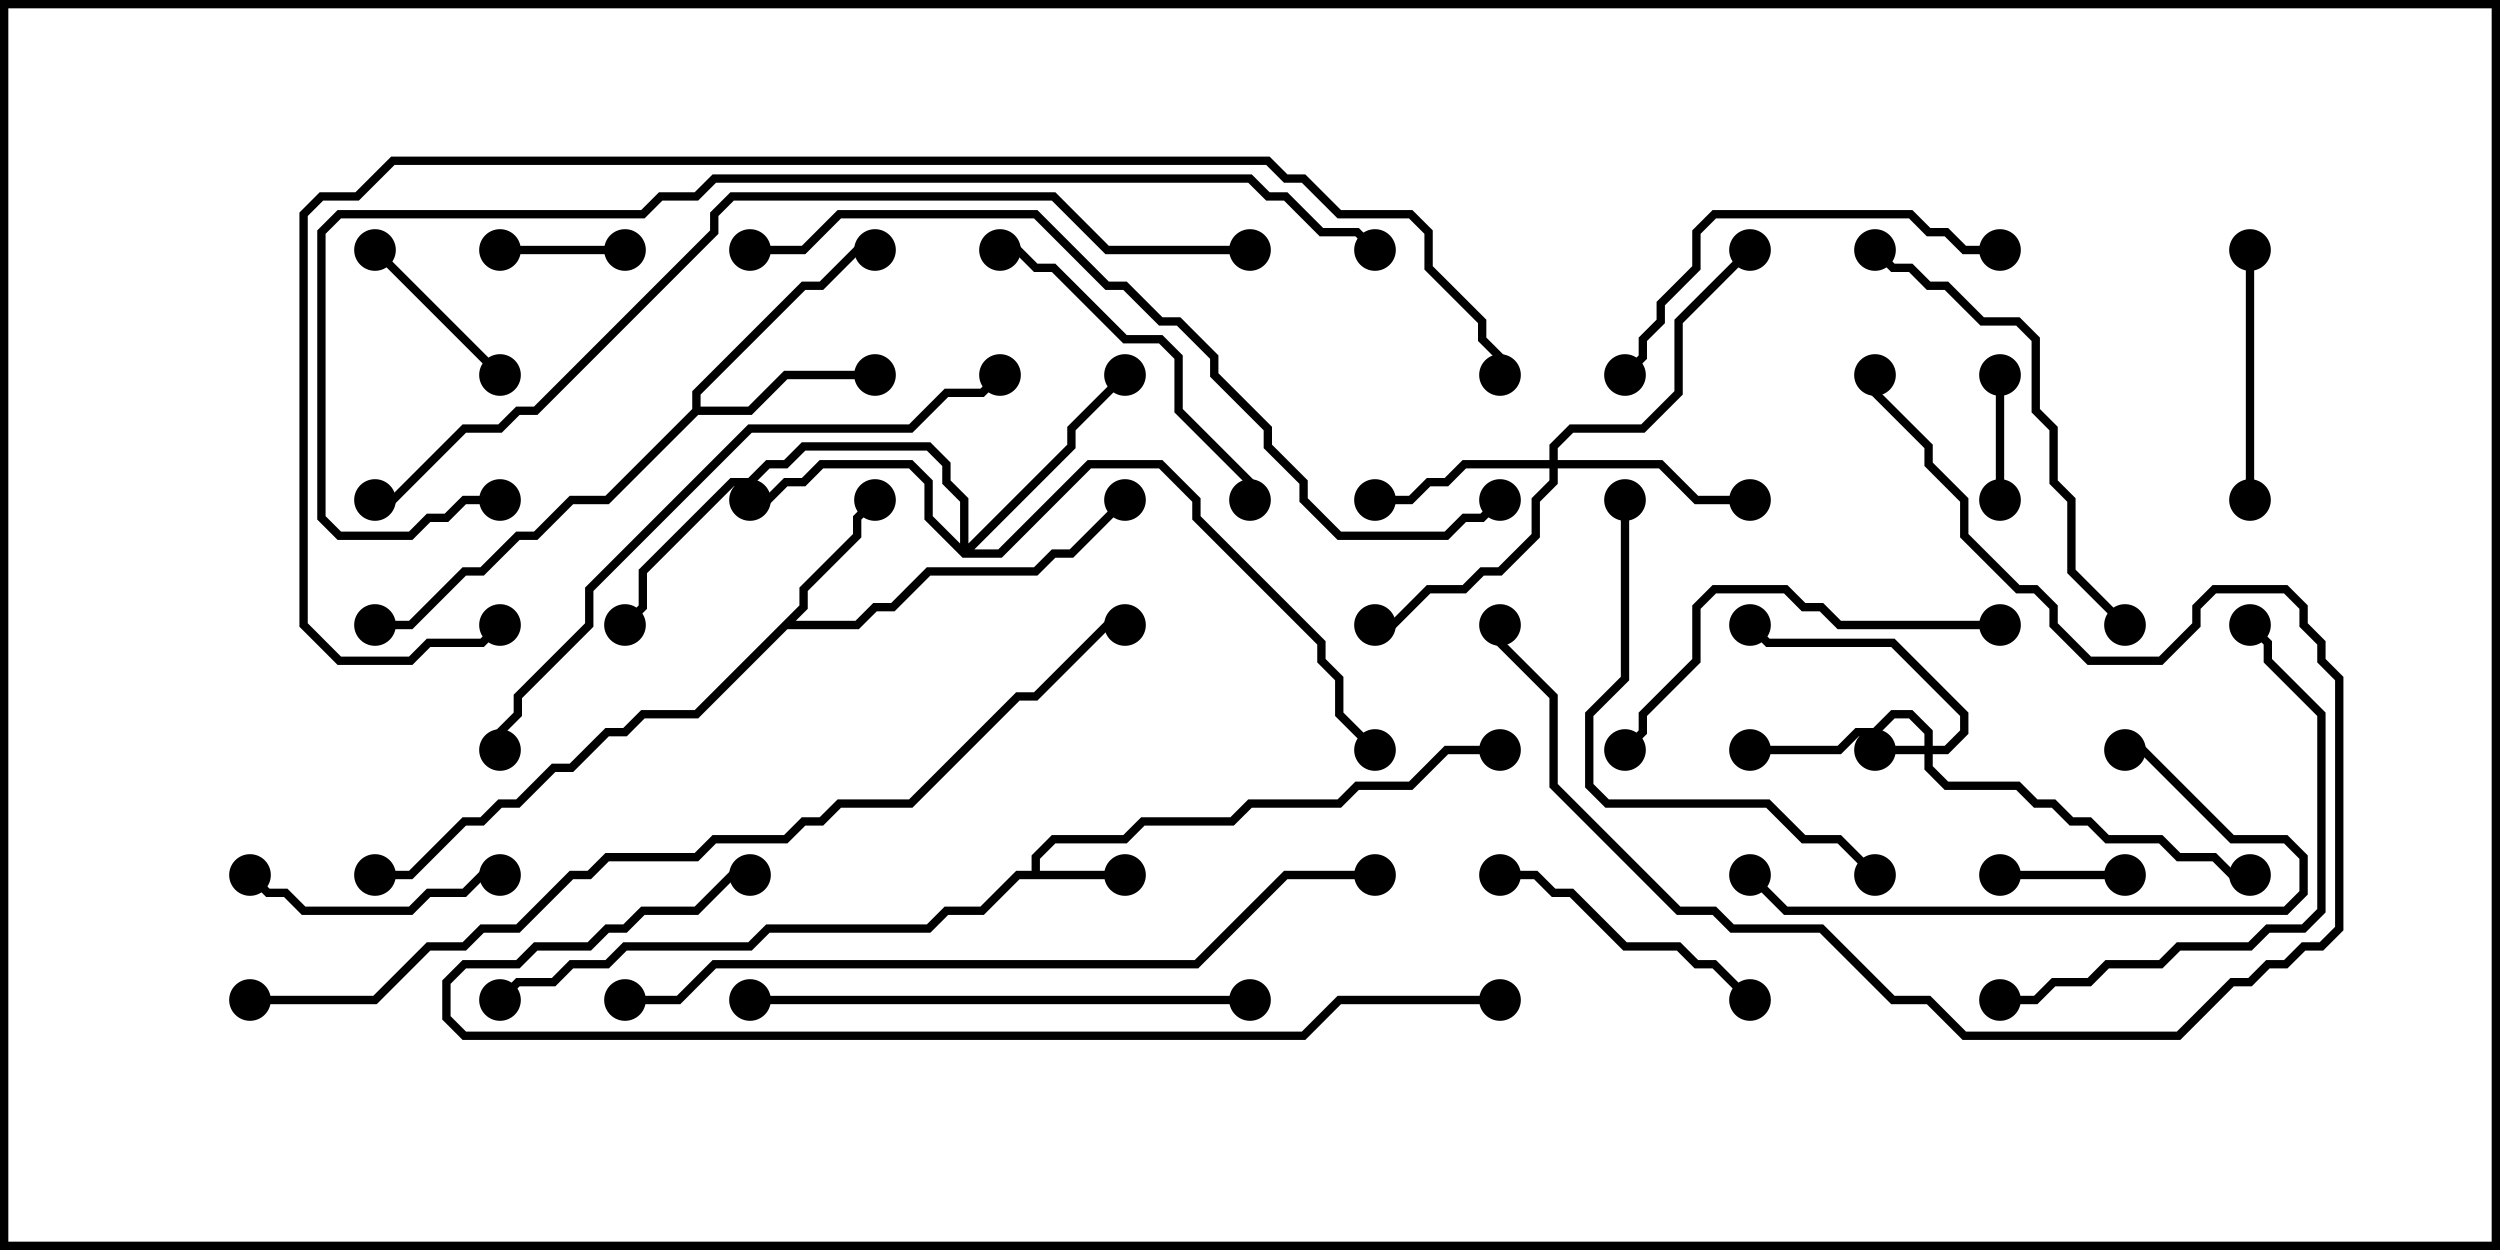 <svg version="1.1" width="30" height="15" xmlns="http://www.w3.org/2000/svg"><path d="M12.379,10.45L12.379,10.265L12.622,10.021L13.479,10.021L13.694,9.807L14.765,9.807L14.979,9.593L16.051,9.593L16.265,9.379L16.908,9.379L17.336,8.95L18,8.95L18,9.05L17.378,9.05L16.949,9.479L16.306,9.479L16.092,9.693L15.021,9.693L14.806,9.907L13.735,9.907L13.521,10.121L12.664,10.121L12.479,10.306L12.479,10.45L13.5,10.45L13.5,10.55L12.235,10.55L11.806,10.979L11.378,10.979L11.164,11.193L9.235,11.193L9.021,11.407L7.521,11.407L7.306,11.621L6.878,11.621L6.664,11.836L6.235,11.836L6.035,12.035L5.965,11.965L6.194,11.736L6.622,11.736L6.836,11.521L7.265,11.521L7.479,11.307L8.979,11.307L9.194,11.093L11.122,11.093L11.336,10.879L11.765,10.879L12.194,10.45z" stroke="none"/><path d="M9.593,7.265L9.593,7.051L10.236,6.408L10.236,6.194L10.465,5.965L10.535,6.035L10.336,6.235L10.336,6.449L9.693,7.092L9.693,7.306L9.549,7.45L10.265,7.45L10.479,7.236L10.694,7.236L11.122,6.807L12.408,6.807L12.622,6.593L12.836,6.593L13.465,5.965L13.535,6.035L12.878,6.693L12.664,6.693L12.449,6.907L11.164,6.907L10.735,7.336L10.521,7.336L10.306,7.55L9.449,7.55L8.378,8.621L7.735,8.621L7.521,8.836L7.306,8.836L6.878,9.264L6.664,9.264L6.235,9.693L6.021,9.693L5.806,9.907L5.592,9.907L4.949,10.55L4.5,10.55L4.5,10.45L4.908,10.45L5.551,9.807L5.765,9.807L5.979,9.593L6.194,9.593L6.622,9.164L6.836,9.164L7.265,8.736L7.479,8.736L7.694,8.521L8.336,8.521z" stroke="none"/><path d="M8.307,4.908L8.307,4.694L9.622,3.379L9.836,3.379L10.265,2.95L10.5,2.95L10.5,3.05L10.306,3.05L9.878,3.479L9.664,3.479L8.407,4.735L8.407,4.879L8.979,4.879L9.408,4.45L10.5,4.45L10.5,4.55L9.449,4.55L9.021,4.979L8.378,4.979L7.306,6.05L6.878,6.05L6.449,6.479L6.235,6.479L5.806,6.907L5.592,6.907L4.949,7.55L4.5,7.55L4.5,7.45L4.908,7.45L5.551,6.807L5.765,6.807L6.194,6.379L6.408,6.379L6.836,5.95L7.265,5.95z" stroke="none"/><path d="M23.093,8.95L23.093,8.806L22.908,8.621L22.735,8.621L22.521,8.836L22.306,8.836L22.092,9.05L21,9.05L21,8.95L22.051,8.95L22.265,8.736L22.479,8.736L22.694,8.521L22.949,8.521L23.193,8.765L23.193,8.95L23.336,8.95L23.521,8.765L23.521,8.592L22.694,7.764L21.194,7.764L20.965,7.535L21.035,7.465L21.235,7.664L22.735,7.664L23.621,8.551L23.621,8.806L23.378,9.05L23.193,9.05L23.193,9.194L23.378,9.379L24.235,9.379L24.449,9.593L24.664,9.593L24.878,9.807L25.092,9.807L25.306,10.021L25.949,10.021L26.164,10.236L26.592,10.236L26.806,10.45L27,10.45L27,10.55L26.765,10.55L26.551,10.336L26.122,10.336L25.908,10.121L25.265,10.121L25.051,9.907L24.836,9.907L24.622,9.693L24.408,9.693L24.194,9.479L23.336,9.479L23.093,9.235L23.093,9.05L22.5,9.05L22.5,8.95z" stroke="none"/><path d="M18.593,5.521L18.593,5.336L18.836,5.093L19.694,5.093L20.093,4.694L20.093,3.836L20.965,2.965L21.035,3.035L20.193,3.878L20.193,4.735L19.735,5.193L18.878,5.193L18.693,5.378L18.693,5.521L19.949,5.521L20.378,5.95L21,5.95L21,6.05L20.336,6.05L19.908,5.621L18.693,5.621L18.693,5.806L18.479,6.021L18.479,6.449L18.021,6.907L17.806,6.907L17.592,7.121L17.164,7.121L16.735,7.55L16.5,7.55L16.5,7.45L16.694,7.45L17.122,7.021L17.551,7.021L17.765,6.807L17.979,6.807L18.379,6.408L18.379,5.979L18.593,5.765L18.593,5.621L17.592,5.621L17.378,5.836L17.164,5.836L16.949,6.05L16.5,6.05L16.5,5.95L16.908,5.95L17.122,5.736L17.336,5.736L17.551,5.521z" stroke="none"/><path d="M11.521,6.522L11.521,6.021L11.307,5.806L11.307,5.592L11.122,5.407L9.664,5.407L9.449,5.621L9.235,5.621L9.021,5.836L8.806,5.836L7.764,6.878L7.764,7.306L7.535,7.535L7.465,7.465L7.664,7.265L7.664,6.836L8.765,5.736L8.979,5.736L9.194,5.521L9.408,5.521L9.622,5.307L11.164,5.307L11.407,5.551L11.407,5.765L11.621,5.979L11.621,6.522L12.807,5.336L12.807,5.122L13.465,4.465L13.535,4.535L12.907,5.164L12.907,5.378L11.692,6.593L11.979,6.593L13.051,5.521L13.949,5.521L14.407,5.979L14.407,6.194L15.907,7.694L15.907,7.908L16.121,8.122L16.121,8.551L16.535,8.965L16.465,9.035L16.021,8.592L16.021,8.164L15.807,7.949L15.807,7.735L14.307,6.235L14.307,6.021L13.908,5.621L13.092,5.621L12.021,6.693L11.551,6.693L11.093,6.235L11.093,5.806L10.908,5.621L9.878,5.621L9.664,5.836L9.449,5.836L9.235,6.05L9,6.05L9,5.95L9.194,5.95L9.408,5.736L9.622,5.736L9.836,5.521L10.949,5.521L11.193,5.765L11.193,6.194z" stroke="none"/><path d="M25.5,10.45L25.5,10.55L24,10.55L24,10.45z" stroke="none"/><path d="M23.95,4.5L24.05,4.5L24.05,6L23.95,6z" stroke="none"/><path d="M6,3.05L6,2.95L7.5,2.95L7.5,3.05z" stroke="none"/><path d="M4.465,3.035L4.535,2.965L6.035,4.465L5.965,4.535z" stroke="none"/><path d="M26.95,3L27.05,3L27.05,6L26.95,6z" stroke="none"/><path d="M6,10.45L6,10.55L5.806,10.55L5.592,10.764L5.164,10.764L4.949,10.979L3.622,10.979L3.408,10.764L3.194,10.764L2.965,10.535L3.035,10.465L3.235,10.664L3.449,10.664L3.664,10.879L4.908,10.879L5.122,10.664L5.551,10.664L5.765,10.45z" stroke="none"/><path d="M18,10.55L18,10.45L18.449,10.45L18.664,10.664L18.878,10.664L19.521,11.307L20.164,11.307L20.378,11.521L20.592,11.521L21.035,11.965L20.965,12.035L20.551,11.621L20.336,11.621L20.122,11.407L19.479,11.407L18.836,10.764L18.622,10.764L18.408,10.55z" stroke="none"/><path d="M15.05,6L14.95,6L14.95,5.806L14.093,4.949L14.093,4.306L13.908,4.121L13.479,4.121L12.622,3.264L12.408,3.264L12.194,3.05L12,3.05L12,2.95L12.235,2.95L12.449,3.164L12.664,3.164L13.521,4.021L13.949,4.021L14.193,4.265L14.193,4.908L15.05,5.765z" stroke="none"/><path d="M24,7.45L24,7.55L22.051,7.55L21.836,7.336L21.622,7.336L21.408,7.121L20.592,7.121L20.407,7.306L20.407,7.949L19.764,8.592L19.764,8.806L19.535,9.035L19.465,8.965L19.664,8.765L19.664,8.551L20.307,7.908L20.307,7.265L20.551,7.021L21.449,7.021L21.664,7.236L21.878,7.236L22.092,7.45z" stroke="none"/><path d="M24,2.95L24,3.05L23.551,3.05L23.336,2.836L23.122,2.836L22.908,2.621L20.592,2.621L20.407,2.806L20.407,3.235L19.979,3.664L19.979,3.878L19.764,4.092L19.764,4.306L19.535,4.535L19.465,4.465L19.664,4.265L19.664,4.051L19.879,3.836L19.879,3.622L20.307,3.194L20.307,2.765L20.551,2.521L22.949,2.521L23.164,2.736L23.378,2.736L23.592,2.95z" stroke="none"/><path d="M20.965,10.535L21.035,10.465L21.449,10.879L27.408,10.879L27.593,10.694L27.593,10.306L27.408,10.121L26.765,10.121L25.694,9.05L25.5,9.05L25.5,8.95L25.735,8.95L26.806,10.021L27.449,10.021L27.693,10.265L27.693,10.735L27.449,10.979L21.408,10.979z" stroke="none"/><path d="M24,12.05L24,11.95L24.408,11.95L24.622,11.736L25.051,11.736L25.265,11.521L25.908,11.521L26.122,11.307L26.979,11.307L27.194,11.093L27.622,11.093L27.807,10.908L27.807,8.592L27.164,7.949L27.164,7.735L26.965,7.535L27.035,7.465L27.264,7.694L27.264,7.908L27.907,8.551L27.907,10.949L27.664,11.193L27.235,11.193L27.021,11.407L26.164,11.407L25.949,11.621L25.306,11.621L25.092,11.836L24.664,11.836L24.449,12.05z" stroke="none"/><path d="M19.45,6L19.55,6L19.55,8.164L19.121,8.592L19.121,9.408L19.306,9.593L21.235,9.593L21.664,10.021L22.092,10.021L22.535,10.465L22.465,10.535L22.051,10.121L21.622,10.121L21.194,9.693L19.265,9.693L19.021,9.449L19.021,8.551L19.45,8.122z" stroke="none"/><path d="M22.465,3.035L22.535,2.965L22.735,3.164L22.949,3.164L23.164,3.379L23.378,3.379L23.806,3.807L24.235,3.807L24.479,4.051L24.479,4.908L24.693,5.122L24.693,5.765L24.907,5.979L24.907,6.836L25.535,7.465L25.465,7.535L24.807,6.878L24.807,6.021L24.593,5.806L24.593,5.164L24.379,4.949L24.379,4.092L24.194,3.907L23.765,3.907L23.336,3.479L23.122,3.479L22.908,3.264L22.694,3.264z" stroke="none"/><path d="M17.95,7.5L18.05,7.5L18.05,7.694L18.693,8.336L18.693,9.408L20.164,10.879L20.592,10.879L20.806,11.093L21.878,11.093L22.735,11.95L23.164,11.95L23.592,12.379L26.122,12.379L26.765,11.736L26.979,11.736L27.194,11.521L27.408,11.521L27.622,11.307L27.836,11.307L28.021,11.122L28.021,8.164L27.807,7.949L27.807,7.735L27.593,7.521L27.593,7.306L27.408,7.121L26.592,7.121L26.407,7.306L26.407,7.521L25.949,7.979L25.051,7.979L24.593,7.521L24.593,7.306L24.408,7.121L24.194,7.121L23.521,6.449L23.521,6.021L23.093,5.592L23.093,5.378L22.45,4.735L22.45,4.5L22.55,4.5L22.55,4.694L23.193,5.336L23.193,5.551L23.621,5.979L23.621,6.408L24.235,7.021L24.449,7.021L24.693,7.265L24.693,7.479L25.092,7.879L25.908,7.879L26.307,7.479L26.307,7.265L26.551,7.021L27.449,7.021L27.693,7.265L27.693,7.479L27.907,7.694L27.907,7.908L28.121,8.122L28.121,11.164L27.878,11.407L27.664,11.407L27.449,11.621L27.235,11.621L27.021,11.836L26.806,11.836L26.164,12.479L23.551,12.479L23.122,12.05L22.694,12.05L21.836,11.193L20.765,11.193L20.551,10.979L20.122,10.979L18.593,9.449L18.593,8.378L17.95,7.735z" stroke="none"/><path d="M9,12.05L9,11.95L15,11.95L15,12.05z" stroke="none"/><path d="M11.965,4.465L12.035,4.535L11.806,4.764L11.378,4.764L10.949,5.193L9.021,5.193L7.121,7.092L7.121,7.521L6.264,8.378L6.264,8.592L6.05,8.806L6.05,9L5.95,9L5.95,8.765L6.164,8.551L6.164,8.336L7.021,7.479L7.021,7.051L8.979,5.093L10.908,5.093L11.336,4.664L11.765,4.664z" stroke="none"/><path d="M7.5,12.05L7.5,11.95L8.122,11.95L8.551,11.521L14.336,11.521L15.408,10.45L16.5,10.45L16.5,10.55L15.449,10.55L14.378,11.621L8.592,11.621L8.164,12.05z" stroke="none"/><path d="M18,11.95L18,12.05L16.092,12.05L15.664,12.479L5.551,12.479L5.307,12.235L5.307,11.765L5.551,11.521L6.194,11.521L6.408,11.307L7.051,11.307L7.265,11.093L7.479,11.093L7.694,10.879L8.336,10.879L8.765,10.45L9,10.45L9,10.55L8.806,10.55L8.378,10.979L7.735,10.979L7.521,11.193L7.306,11.193L7.092,11.407L6.449,11.407L6.235,11.621L5.592,11.621L5.407,11.806L5.407,12.194L5.592,12.379L15.622,12.379L16.051,11.95z" stroke="none"/><path d="M9,3.05L9,2.95L9.622,2.95L10.051,2.521L12.449,2.521L13.306,3.379L13.521,3.379L13.949,3.807L14.164,3.807L14.621,4.265L14.621,4.479L15.264,5.122L15.264,5.336L15.693,5.765L15.693,5.979L16.092,6.379L17.336,6.379L17.551,6.164L17.765,6.164L17.965,5.965L18.035,6.035L17.806,6.264L17.592,6.264L17.378,6.479L16.051,6.479L15.593,6.021L15.593,5.806L15.164,5.378L15.164,5.164L14.521,4.521L14.521,4.306L14.122,3.907L13.908,3.907L13.479,3.479L13.265,3.479L12.408,2.621L10.092,2.621L9.664,3.05z" stroke="none"/><path d="M15,2.95L15,3.05L13.265,3.05L12.622,2.407L8.806,2.407L8.621,2.592L8.621,2.806L6.449,4.979L6.235,4.979L6.021,5.193L5.592,5.193L4.735,6.05L4.5,6.05L4.5,5.95L4.694,5.95L5.551,5.093L5.979,5.093L6.194,4.879L6.408,4.879L8.521,2.765L8.521,2.551L8.765,2.307L12.664,2.307L13.306,2.95z" stroke="none"/><path d="M6,5.95L6,6.05L5.592,6.05L5.378,6.264L5.164,6.264L4.949,6.479L4.051,6.479L3.807,6.235L3.807,2.765L4.051,2.521L7.694,2.521L7.908,2.307L8.336,2.307L8.551,2.093L15.021,2.093L15.235,2.307L15.449,2.307L15.878,2.736L16.306,2.736L16.535,2.965L16.465,3.035L16.265,2.836L15.836,2.836L15.408,2.407L15.194,2.407L14.979,2.193L8.592,2.193L8.378,2.407L7.949,2.407L7.735,2.621L4.092,2.621L3.907,2.806L3.907,6.194L4.092,6.379L4.908,6.379L5.122,6.164L5.336,6.164L5.551,5.95z" stroke="none"/><path d="M3,12.05L3,11.95L4.479,11.95L5.122,11.307L5.551,11.307L5.765,11.093L6.194,11.093L6.836,10.45L7.051,10.45L7.265,10.236L8.336,10.236L8.551,10.021L9.408,10.021L9.622,9.807L9.836,9.807L10.051,9.593L10.908,9.593L12.194,8.307L12.408,8.307L13.265,7.45L13.5,7.45L13.5,7.55L13.306,7.55L12.449,8.407L12.235,8.407L10.949,9.693L10.092,9.693L9.878,9.907L9.664,9.907L9.449,10.121L8.592,10.121L8.378,10.336L7.306,10.336L7.092,10.55L6.878,10.55L6.235,11.193L5.806,11.193L5.592,11.407L5.164,11.407L4.521,12.05z" stroke="none"/><path d="M18.05,4.5L17.95,4.5L17.95,4.306L17.736,4.092L17.736,3.878L17.093,3.235L17.093,2.806L16.908,2.621L16.051,2.621L15.622,2.193L15.408,2.193L15.194,1.979L4.735,1.979L4.306,2.407L3.878,2.407L3.693,2.592L3.693,7.479L4.092,7.879L4.908,7.879L5.122,7.664L5.765,7.664L5.965,7.465L6.035,7.535L5.806,7.764L5.164,7.764L4.949,7.979L4.051,7.979L3.593,7.521L3.593,2.551L3.836,2.307L4.265,2.307L4.694,1.879L15.235,1.879L15.449,2.093L15.664,2.093L16.092,2.521L16.949,2.521L17.193,2.765L17.193,3.194L17.836,3.836L17.836,4.051L18.05,4.265z" stroke="none"/><circle cx="13.5" cy="10.5" r="0.25" stroke-width="0" fill="#000" /><circle cx="18" cy="9" r="0.25" stroke-width="0" fill="#000" /><circle cx="6" cy="12" r="0.25" stroke-width="0" fill="#000" /><circle cx="10.5" cy="6" r="0.25" stroke-width="0" fill="#000" /><circle cx="13.5" cy="6" r="0.25" stroke-width="0" fill="#000" /><circle cx="4.5" cy="10.5" r="0.25" stroke-width="0" fill="#000" /><circle cx="10.5" cy="4.5" r="0.25" stroke-width="0" fill="#000" /><circle cx="10.5" cy="3" r="0.25" stroke-width="0" fill="#000" /><circle cx="4.5" cy="7.5" r="0.25" stroke-width="0" fill="#000" /><circle cx="22.5" cy="9" r="0.25" stroke-width="0" fill="#000" /><circle cx="21" cy="9" r="0.25" stroke-width="0" fill="#000" /><circle cx="21" cy="7.5" r="0.25" stroke-width="0" fill="#000" /><circle cx="27" cy="10.5" r="0.25" stroke-width="0" fill="#000" /><circle cx="16.5" cy="6" r="0.25" stroke-width="0" fill="#000" /><circle cx="21" cy="6" r="0.25" stroke-width="0" fill="#000" /><circle cx="16.5" cy="7.5" r="0.25" stroke-width="0" fill="#000" /><circle cx="21" cy="3" r="0.25" stroke-width="0" fill="#000" /><circle cx="9" cy="6" r="0.25" stroke-width="0" fill="#000" /><circle cx="13.5" cy="4.5" r="0.25" stroke-width="0" fill="#000" /><circle cx="7.5" cy="7.5" r="0.25" stroke-width="0" fill="#000" /><circle cx="16.5" cy="9" r="0.25" stroke-width="0" fill="#000" /><circle cx="25.5" cy="10.5" r="0.25" stroke-width="0" fill="#000" /><circle cx="24" cy="10.5" r="0.25" stroke-width="0" fill="#000" /><circle cx="24" cy="4.5" r="0.25" stroke-width="0" fill="#000" /><circle cx="24" cy="6" r="0.25" stroke-width="0" fill="#000" /><circle cx="6" cy="3" r="0.25" stroke-width="0" fill="#000" /><circle cx="7.5" cy="3" r="0.25" stroke-width="0" fill="#000" /><circle cx="4.5" cy="3" r="0.25" stroke-width="0" fill="#000" /><circle cx="6" cy="4.5" r="0.25" stroke-width="0" fill="#000" /><circle cx="27" cy="3" r="0.25" stroke-width="0" fill="#000" /><circle cx="27" cy="6" r="0.25" stroke-width="0" fill="#000" /><circle cx="6" cy="10.5" r="0.25" stroke-width="0" fill="#000" /><circle cx="3" cy="10.5" r="0.25" stroke-width="0" fill="#000" /><circle cx="18" cy="10.5" r="0.25" stroke-width="0" fill="#000" /><circle cx="21" cy="12" r="0.25" stroke-width="0" fill="#000" /><circle cx="15" cy="6" r="0.25" stroke-width="0" fill="#000" /><circle cx="12" cy="3" r="0.25" stroke-width="0" fill="#000" /><circle cx="24" cy="7.5" r="0.25" stroke-width="0" fill="#000" /><circle cx="19.5" cy="9" r="0.25" stroke-width="0" fill="#000" /><circle cx="24" cy="3" r="0.25" stroke-width="0" fill="#000" /><circle cx="19.5" cy="4.5" r="0.25" stroke-width="0" fill="#000" /><circle cx="21" cy="10.5" r="0.25" stroke-width="0" fill="#000" /><circle cx="25.5" cy="9" r="0.25" stroke-width="0" fill="#000" /><circle cx="24" cy="12" r="0.25" stroke-width="0" fill="#000" /><circle cx="27" cy="7.5" r="0.25" stroke-width="0" fill="#000" /><circle cx="19.5" cy="6" r="0.25" stroke-width="0" fill="#000" /><circle cx="22.5" cy="10.5" r="0.25" stroke-width="0" fill="#000" /><circle cx="22.5" cy="3" r="0.25" stroke-width="0" fill="#000" /><circle cx="25.5" cy="7.5" r="0.25" stroke-width="0" fill="#000" /><circle cx="18" cy="7.5" r="0.25" stroke-width="0" fill="#000" /><circle cx="22.5" cy="4.5" r="0.25" stroke-width="0" fill="#000" /><circle cx="9" cy="12" r="0.25" stroke-width="0" fill="#000" /><circle cx="15" cy="12" r="0.25" stroke-width="0" fill="#000" /><circle cx="12" cy="4.5" r="0.25" stroke-width="0" fill="#000" /><circle cx="6" cy="9" r="0.25" stroke-width="0" fill="#000" /><circle cx="7.5" cy="12" r="0.25" stroke-width="0" fill="#000" /><circle cx="16.5" cy="10.5" r="0.25" stroke-width="0" fill="#000" /><circle cx="18" cy="12" r="0.25" stroke-width="0" fill="#000" /><circle cx="9" cy="10.5" r="0.25" stroke-width="0" fill="#000" /><circle cx="9" cy="3" r="0.25" stroke-width="0" fill="#000" /><circle cx="18" cy="6" r="0.25" stroke-width="0" fill="#000" /><circle cx="15" cy="3" r="0.25" stroke-width="0" fill="#000" /><circle cx="4.5" cy="6" r="0.25" stroke-width="0" fill="#000" /><circle cx="6" cy="6" r="0.25" stroke-width="0" fill="#000" /><circle cx="16.5" cy="3" r="0.25" stroke-width="0" fill="#000" /><circle cx="3" cy="12" r="0.25" stroke-width="0" fill="#000" /><circle cx="13.5" cy="7.5" r="0.25" stroke-width="0" fill="#000" /><circle cx="18" cy="4.5" r="0.25" stroke-width="0" fill="#000" /><circle cx="6" cy="7.5" r="0.25" stroke-width="0" fill="#000" /><rect x="0" y="0" width="30" height="15" stroke-width="0.2" stroke="#000" fill="none" /></svg>